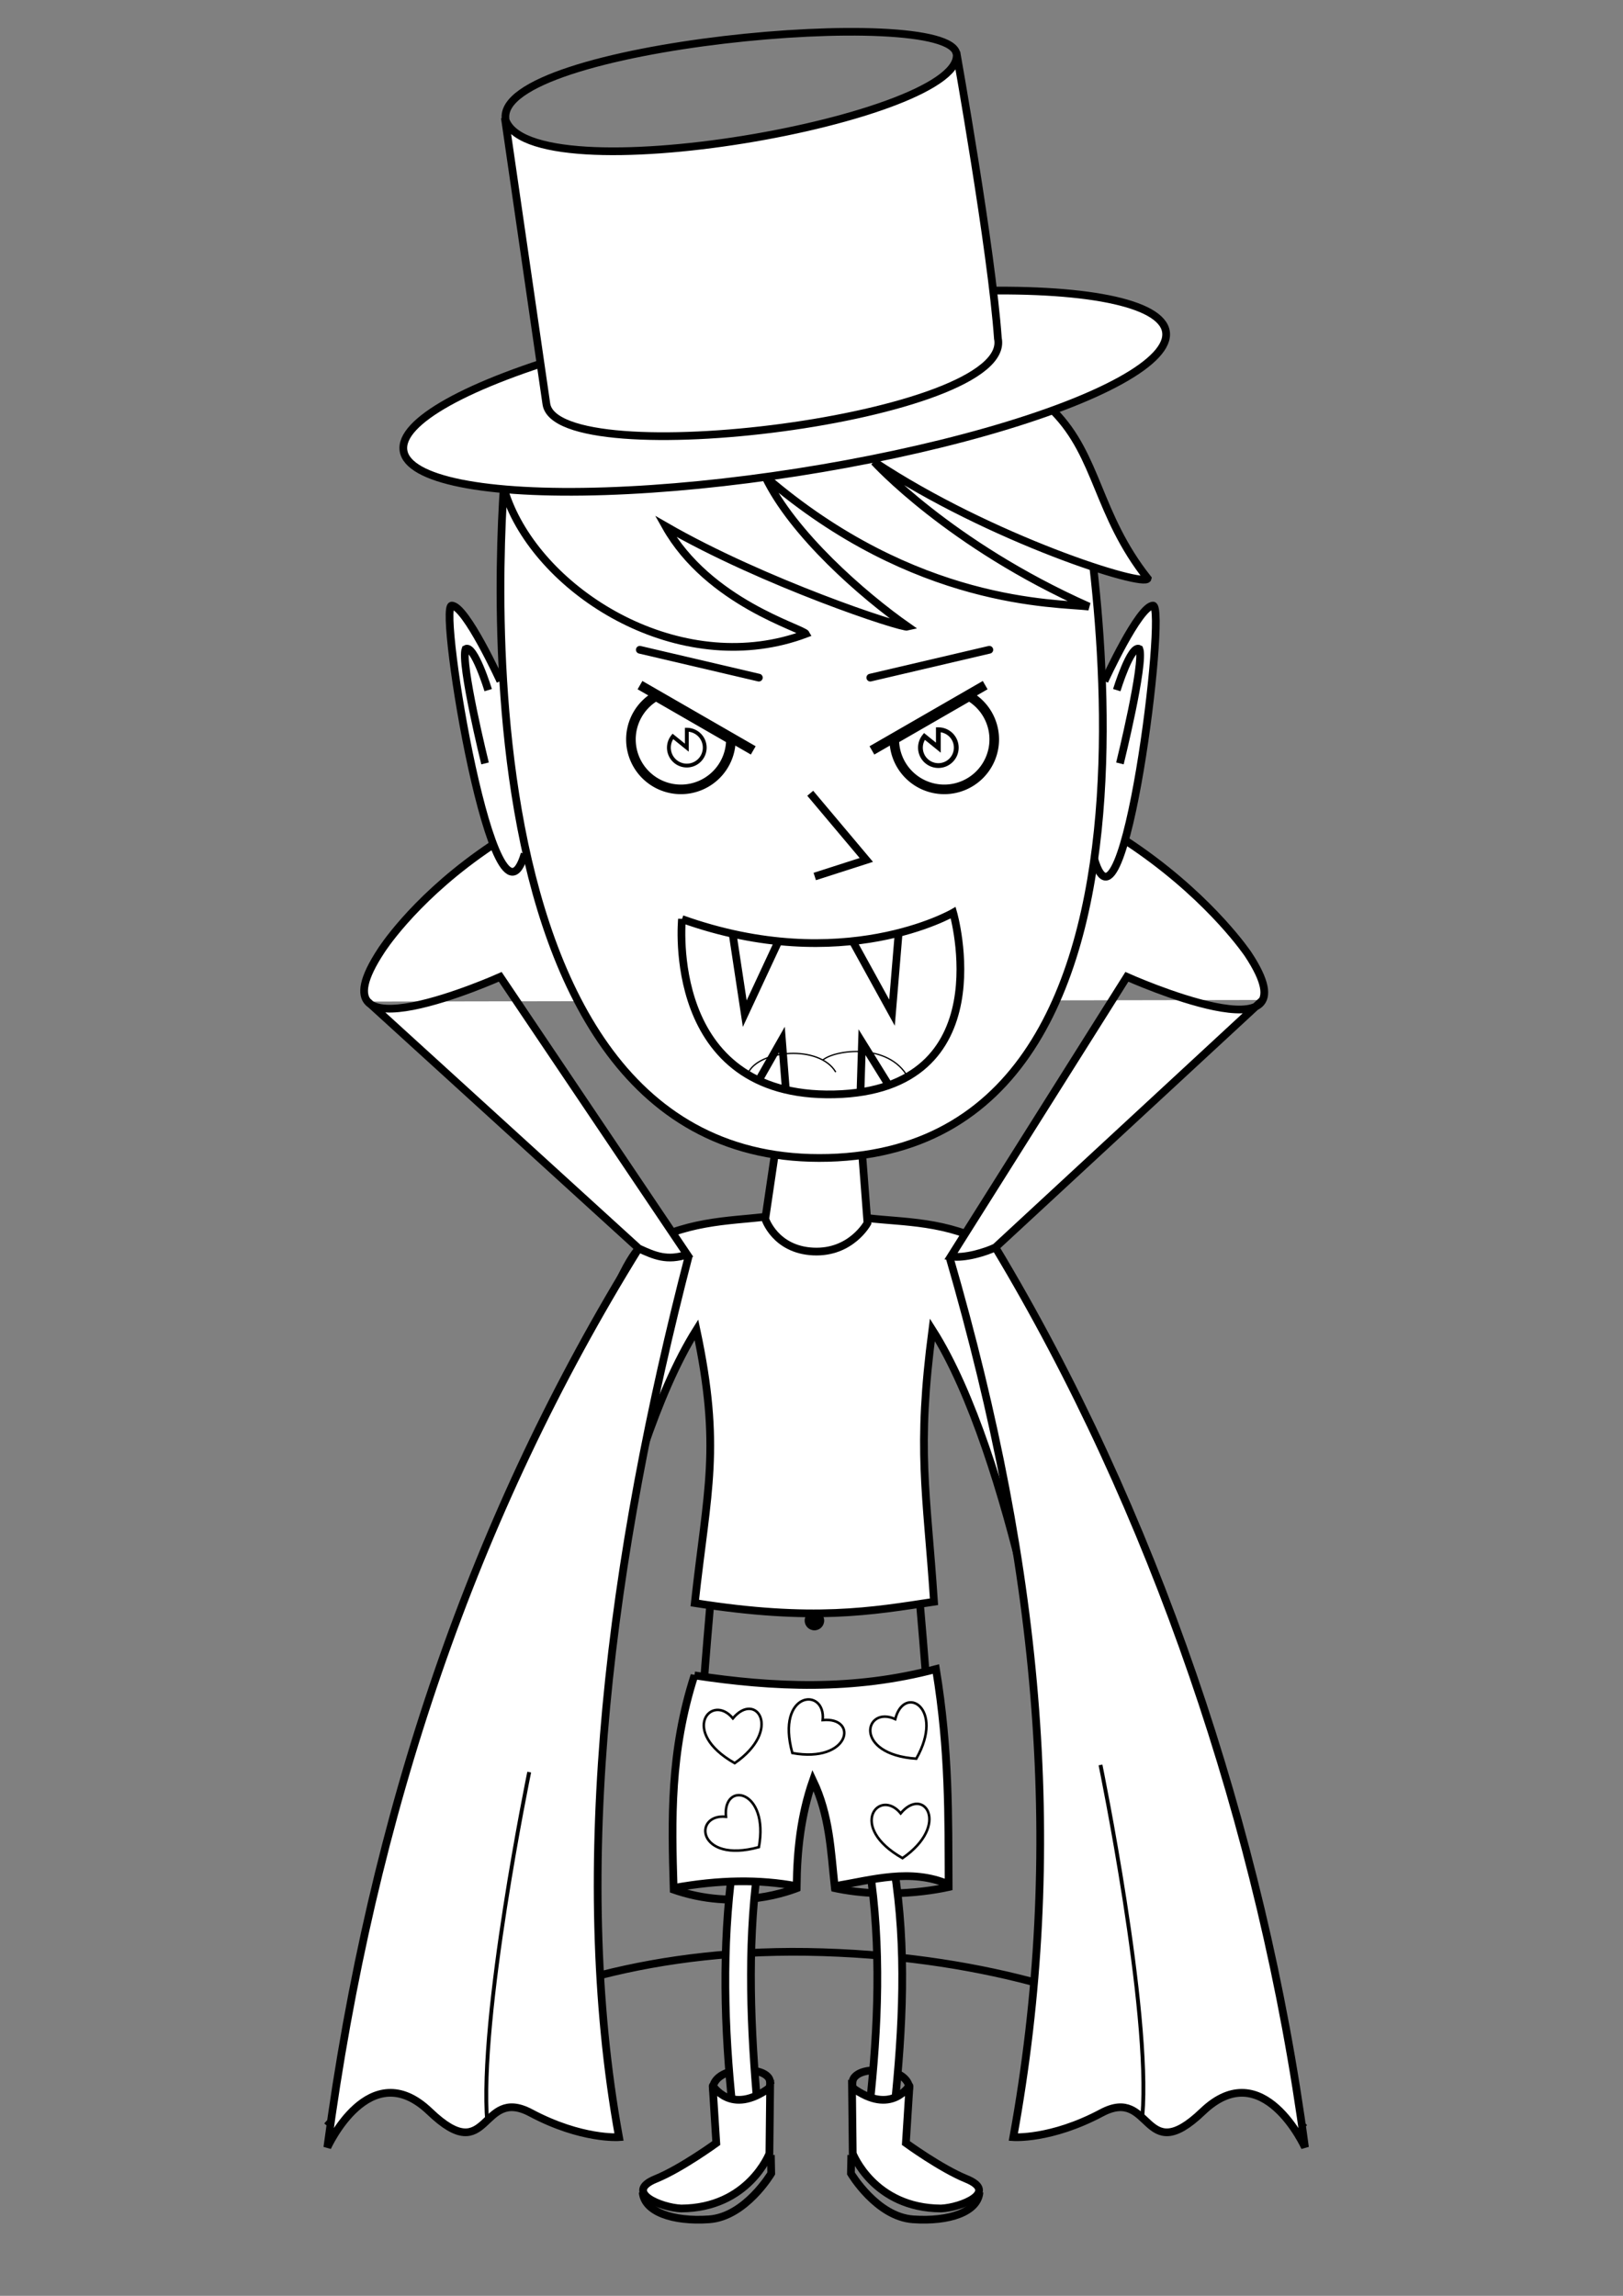 <?xml version="1.0" encoding="UTF-8" standalone="no"?>
<!-- Created with Inkscape (http://www.inkscape.org/) -->

<svg
   xmlns:dc="http://purl.org/dc/elements/1.1/"
   xmlns:cc="http://creativecommons.org/ns#"
   xmlns:rdf="http://www.w3.org/1999/02/22-rdf-syntax-ns#"
   xmlns:svg="http://www.w3.org/2000/svg"
   xmlns="http://www.w3.org/2000/svg"
   xmlns:sodipodi="http://sodipodi.sourceforge.net/DTD/sodipodi-0.dtd"
   xmlns:inkscape="http://www.inkscape.org/namespaces/inkscape"
   width="210mm"
   height="297mm"
   viewBox="0 0 210 297"
   version="1.1"
   id="svg8"
   inkscape:version="0.92.2 (5c3e80d, 2017-08-06)"
   sodipodi:docname="vampyr.svg">
  <rect x="0" y="0" width="210" height="297" fill="#808080" stroke="none"/>
  <defs
     id="defs2" />
  <sodipodi:namedview
     id="base"
     pagecolor="#ffffff"
     bordercolor="#666666"
     borderopacity="1.0"
     inkscape:pageopacity="0.0"
     inkscape:pageshadow="2"
     inkscape:zoom="0.70710678"
     inkscape:cx="719.03095"
     inkscape:cy="628.75863"
     inkscape:document-units="mm"
     inkscape:current-layer="layer1"
     showgrid="false"
     inkscape:snap-global="false"
     inkscape:window-width="1680"
     inkscape:window-height="987"
     inkscape:window-x="-4"
     inkscape:window-y="-4"
     inkscape:window-maximized="1" />
  <g
     inkscape:label="Layer 1"
     inkscape:groupmode="layer"
     id="layer1">
    <path
       inkscape:connector-curvature="0"
       id="path903"
       d="m 86.93,244.361 c 8.464,3.058 15.582,0.11 16.423,-0.2"
       style="fill:none;stroke:#000000;stroke-width:1.028;stroke-linecap:butt;stroke-linejoin:miter;stroke-miterlimit:4;stroke-dasharray:none;stroke-opacity:1"
       sodipodi:nodetypes="cc" />
    <path
       style="fill:none;stroke:#000000;stroke-width:1;stroke-linecap:butt;stroke-linejoin:miter;stroke-miterlimit:4;stroke-dasharray:none;stroke-opacity:1"
       d="m 107.687,244.194 c 7.932,1.769 15.391,-0.155 15.391,-0.155"
       id="path901"
       inkscape:connector-curvature="0" />
    <path
       sodipodi:nodetypes="ccsc"
       inkscape:connector-curvature="0"
       id="path881"
       d="m 99.587,269.063 c 0,0 -0.339,-1.553 -4.2,-1.202 -3.86,0.351 -4.562,4.112 0.219,4.112 4.782,0 3.98,-2.91 3.98,-2.91 z"
       style="fill:none;stroke:#000000;stroke-width:1;stroke-linecap:butt;stroke-linejoin:miter;stroke-miterlimit:4;stroke-dasharray:none;stroke-opacity:1" />
    <path
       style="fill:none;stroke:#000000;stroke-width:1;stroke-linecap:butt;stroke-linejoin:miter;stroke-miterlimit:4;stroke-dasharray:none;stroke-opacity:1"
       d="m 110.35,269.11 c 0,0 0.293,-1.6 4.153,-1.249 3.86,0.351 4.562,4.112 -0.219,4.112 -4.782,0 -3.934,-2.863 -3.934,-2.863 z"
       id="path873"
       inkscape:connector-curvature="0"
       sodipodi:nodetypes="ccsc" />
    <path
       style="fill:none;stroke:#000000;stroke-width:1;stroke-linecap:butt;stroke-linejoin:miter;stroke-miterlimit:4;stroke-dasharray:none;stroke-opacity:1"
       d="m 91.112,217.463 c 0,-0.842 0.803,-10.089 0.803,-10.089"
       id="path867"
       inkscape:connector-curvature="0"
       sodipodi:nodetypes="cc" />
    <path
       inkscape:connector-curvature="0"
       id="path878"
       d="m 98.846,157.432 c -4.416,0.528 -10.495,0.484 -16.173,4.082 0,0 -3.038,2.571 -7.508,18.461 -4.469,15.89 -0.972,45.425 -0.972,45.425 0,0 5.618,-36.986 15.918,-53.372 3.238,15.253 1.399,20.704 -0.214,35.351 15.271,2.421 22.963,1.054 30.953,-0.166 -0.964,-14.427 -2.26,-19.554 -0.214,-35.185 10.417,16.385 16.035,53.371 16.035,53.371 0,0 1.405,-22.823 0.117,-34.06 -1.287,-11.236 -8.486,-30.197 -8.486,-30.197 -5.747,-3.228 -11.494,-3.017 -15.91,-3.546"
       style="fill:#ffffff;stroke:#000000;stroke-width:1;stroke-linecap:butt;stroke-linejoin:miter;stroke-miterlimit:4;stroke-dasharray:none;stroke-opacity:1"
       sodipodi:nodetypes="ccccccsccscc" />
    <path
       inkscape:connector-curvature="0"
       id="path869"
       d="m 119.828,217.463 c 0,-0.842 -0.803,-10.089 -0.803,-10.089"
       style="fill:none;stroke:#000000;stroke-width:1;stroke-linecap:butt;stroke-linejoin:miter;stroke-miterlimit:4;stroke-dasharray:none;stroke-opacity:1"
       sodipodi:nodetypes="cc" />
    <path
       style="fill:none;stroke:#000000;stroke-width:1;stroke-linecap:butt;stroke-linejoin:miter;stroke-miterlimit:4;stroke-dasharray:none;stroke-opacity:1"
       d="m 42.335,275.026 c 0,0 20.131,-23.877 64.14,-22.472 44.008,1.405 62.267,22.706 62.267,22.706"
       id="path874"
       inkscape:connector-curvature="0"
       sodipodi:nodetypes="csc" />
    <path
       style="fill:#ffffff;stroke:#000000;stroke-width:1;stroke-linecap:butt;stroke-linejoin:miter;stroke-miterlimit:4;stroke-dasharray:none;stroke-opacity:1"
       d="m 99.015,157.69 1.756,-11.88 10.534,0.234 0.936,12.172 c 0,0 -2.107,3.921 -7.023,3.687 -4.916,-0.234 -6.203,-4.214 -6.203,-4.214 z"
       id="path868"
       inkscape:connector-curvature="0"
       sodipodi:nodetypes="ccccsc" />
    <path
       sodipodi:nodetypes="cczzcc"
       inkscape:connector-curvature="0"
       id="path872"
       d="m 82.657,161.47 c -21.373,34.492 -34.536,73.098 -40.304,116.329 0,0 5.462,-12.083 13.242,-4.635 7.78,7.449 6.497,-3.341 13.076,0.166 6.579,3.507 11.421,3.145 11.421,3.145 C 73.722,241.456 79.047,201.224 89.143,162.363"
       style="fill:#ffffff;stroke:#000000;stroke-width:1;stroke-linecap:butt;stroke-linejoin:miter;stroke-miterlimit:4;stroke-dasharray:none;stroke-opacity:1" />
    <path
       style="fill:#ffffff;stroke:#000000;stroke-width:1;stroke-linecap:butt;stroke-linejoin:miter;stroke-miterlimit:4;stroke-dasharray:none;stroke-opacity:1"
       d="m 128.807,161.389 c 20.181,33.563 34.516,74.976 40.045,116.411 0,0 -5.462,-12.083 -13.242,-4.635 -7.78,7.449 -6.497,-3.341 -13.076,0.166 -6.579,3.507 -11.421,3.145 -11.421,3.145 6.68,-36.72 3.652,-72.784 -8.255,-113.84"
       id="path870"
       inkscape:connector-curvature="0"
       sodipodi:nodetypes="cczzcc" />
    <path
       style="fill:#ffffff;stroke:#000000;stroke-width:1;stroke-linecap:butt;stroke-linejoin:miter;stroke-miterlimit:4;stroke-dasharray:none;stroke-opacity:1"
       d="m 163.392,129.363 -34.599,32.008 c -1.262,0.603 -3.975,1.454 -5.764,1.168 l 22.778,-36.17 c 0,0 25.047,11.236 15.684,-2.926 0,0 -18.025,-27.037 -57.351,-26.101 -39.326,0.936 -54.82,25.632 -54.82,25.632 -9.641,14.63 15.406,3.394 15.406,3.394 l 24.187,35.931 c -2.627,0.848 -4.198,0.158 -6.276,-0.795 L 47.576,129.57"
       id="path858"
       inkscape:connector-curvature="0"
       sodipodi:nodetypes="cccccsccccc" />
    <path
       style="fill:#ffffff;stroke:#000000;stroke-width:1;stroke-linecap:butt;stroke-linejoin:miter;stroke-miterlimit:4;stroke-dasharray:none;stroke-opacity:1"
       d="m 64.738,88.109 c 0,0 -4.469,-9.766 -6.29,-9.766 -1.821,0 5.628,45.022 9.435,32.112"
       id="path3720"
       inkscape:connector-curvature="0" />
    <path
       inkscape:connector-curvature="0"
       id="path3722"
       d="m 142.907,88.109 c 0,0 4.469,-9.766 6.29,-9.766 1.821,0 -3.807,45.685 -7.614,32.774"
       style="fill:#ffffff;stroke:#000000;stroke-width:1;stroke-linecap:butt;stroke-linejoin:miter;stroke-miterlimit:4;stroke-dasharray:none;stroke-opacity:1"
       sodipodi:nodetypes="csc" />
    <path
       style="fill:#ffffff;stroke:#000000;stroke-width:1;stroke-linecap:butt;stroke-linejoin:miter;stroke-miterlimit:4;stroke-dasharray:none;stroke-opacity:1"
       d="m 65.509,58.964 c 0,0 -9.832,92.23 41.667,90.825 51.499,-1.405 31.836,-92.23 31.836,-92.23 z"
       id="path3713"
       inkscape:connector-curvature="0" />
    <path
       style="fill:#ffffff;stroke:#000000;stroke-width:1;stroke-linecap:butt;stroke-linejoin:miter;stroke-miterlimit:4;stroke-dasharray:none;stroke-opacity:1"
       d="m 100.793,39.111 c -66.044,1.986 -27.643,54.559 3.48,42.888 -0.397,-0.725 -12.593,-4.011 -18.162,-13.928 12.678,7.31 30.553,13.228 31.365,13.014 -5.825,-4.083 -14.899,-12.007 -18.445,-19.405 19.437,16.717 37.62,16.303 41.86,16.791 -18.123,-8.061 -27.784,-18.729 -27.784,-18.729 15.016,9.969 35.088,16.352 35.386,15.089 -6.566,-8.31 -6.398,-15.753 -12.126,-21.601 -8.441,-8.618 -22.802,-13.87 -34.142,-14.119 -0.483,-0.005 -0.961,-0.005 -1.432,-6.56e-4 z"
       id="path3715"
       inkscape:connector-curvature="0"
       sodipodi:nodetypes="ccccccccsccc" />
    <path
       style="fill:none;stroke:#000000;stroke-width:1;stroke-linecap:butt;stroke-linejoin:miter;stroke-miterlimit:4;stroke-dasharray:none;stroke-opacity:1"
       d="m 88.242,118.897 c 20.856,7.449 35.091,-0.828 35.091,-0.828 0,0 6.621,23.008 -15.394,23.504 -22.015,0.497 -19.697,-22.677 -19.697,-22.677 z"
       id="path3724"
       inkscape:connector-curvature="0" />
    <path
       style="fill:none;stroke:#000000;stroke-width:1;stroke-linecap:butt;stroke-linejoin:miter;stroke-miterlimit:4;stroke-dasharray:none;stroke-opacity:1"
       d="m 94.792,120.783 1.571,10.35 4.273,-9.172"
       id="path3726"
       inkscape:connector-curvature="0"
       sodipodi:nodetypes="ccc" />
    <path
       inkscape:connector-curvature="0"
       id="path3728"
       d="m 110.366,121.835 5.05,9.17 0.841,-10.084"
       style="fill:none;stroke:#000000;stroke-width:1;stroke-linecap:butt;stroke-linejoin:miter;stroke-miterlimit:4;stroke-dasharray:none;stroke-opacity:1"
       sodipodi:nodetypes="ccc" />
    <g
       id="g838"
       transform="matrix(1.239,0,0,1.239,-14.548,1.958)">
      <path
         inkscape:connector-curvature="0"
         id="path14"
         d="m 78.577,69.955 11.827,6.815"
         style="fill:none;stroke:#000000;stroke-width:1;stroke-linecap:butt;stroke-linejoin:miter;stroke-miterlimit:4;stroke-dasharray:none;stroke-opacity:1" />
      <path
         id="path18"
         transform="scale(0.265)"
         d="m 302.801,268.322 a 19.698,19.698 0 0 0 -9.857,17.033 19.698,19.698 0 0 0 19.699,19.699 19.698,19.698 0 0 0 19.697,-19.699 19.698,19.698 0 0 0 0,-0.01 z"
         style="fill:none;stroke:#000000;stroke-width:3.78;stroke-miterlimit:4;stroke-dasharray:none"
         inkscape:connector-curvature="0" />
      <path
         transform="rotate(-90)"
         d="m -74.612,83.466 a 1.871,1.871 0 0 1 -1.457,1.825 1.871,1.871 0 0 1 -2.102,-1.018 1.871,1.871 0 0 1 0.528,-2.275 1.871,1.871 0 0 1 2.335,0.013 l -1.176,1.455 z"
         sodipodi:end="5.3918028"
         sodipodi:start="0"
         sodipodi:ry="1.8708867"
         sodipodi:rx="1.8708867"
         sodipodi:cy="83.466209"
         sodipodi:cx="-76.482689"
         sodipodi:type="arc"
         id="path833"
         style="fill:none;stroke:#000000;stroke-width:0.4;stroke-miterlimit:4;stroke-dasharray:none" />
    </g>
    <g
       id="g846"
       transform="matrix(-1.239,0,0,1.239,224.829,1.958)">
      <path
         style="fill:none;stroke:#000000;stroke-width:1;stroke-linecap:butt;stroke-linejoin:miter;stroke-miterlimit:4;stroke-dasharray:none;stroke-opacity:1"
         d="m 78.577,69.955 11.827,6.815"
         id="path840"
         inkscape:connector-curvature="0" />
      <path
         style="fill:none;stroke:#000000;stroke-width:3.78;stroke-miterlimit:4;stroke-dasharray:none"
         d="m 302.801,268.322 a 19.698,19.698 0 0 0 -9.857,17.033 19.698,19.698 0 0 0 19.699,19.699 19.698,19.698 0 0 0 19.697,-19.699 19.698,19.698 0 0 0 0,-0.01 z"
         transform="scale(0.265)"
         id="path842"
         inkscape:connector-curvature="0" />
      <path
         style="fill:none;stroke:#000000;stroke-width:0.5;stroke-miterlimit:4;stroke-dasharray:none"
         id="path844"
         sodipodi:type="arc"
         sodipodi:cx="-76.482689"
         sodipodi:cy="-83.467377"
         sodipodi:rx="1.8708867"
         sodipodi:ry="1.8708867"
         sodipodi:start="0"
         sodipodi:end="5.3918028"
         d="m -74.612,-83.467 a 1.871,1.871 0 0 1 -1.457,1.825 1.871,1.871 0 0 1 -2.102,-1.018 1.871,1.871 0 0 1 0.528,-2.275 1.871,1.871 0 0 1 2.335,0.013 l -1.176,1.455 z"
         transform="matrix(0,-1,-1,0,0,0)" />
    </g>
    <path
       style="fill:none;stroke:#000000;stroke-width:1;stroke-linecap:butt;stroke-linejoin:miter;stroke-miterlimit:4;stroke-dasharray:none;stroke-opacity:1"
       d="m 104.836,102.621 7.257,8.625 -6.671,2.143"
       id="path848"
       inkscape:connector-curvature="0"
       sodipodi:nodetypes="ccc" />
    <path
       inkscape:connector-curvature="0"
       id="path850"
       d="m 114.864,140.185 -3.327,-5.359 -0.189,6.094"
       style="fill:none;stroke:#000000;stroke-width:1;stroke-linecap:butt;stroke-linejoin:miter;stroke-miterlimit:4;stroke-dasharray:none;stroke-opacity:1"
       sodipodi:nodetypes="ccc" />
    <path
       style="fill:none;stroke:#000000;stroke-width:1;stroke-linecap:butt;stroke-linejoin:miter;stroke-miterlimit:4;stroke-dasharray:none;stroke-opacity:1"
       d="m 101.665,140.78 -0.494,-6.289 -2.917,5.128"
       id="path852"
       inkscape:connector-curvature="0"
       sodipodi:nodetypes="ccc" />
    <path
       style="fill:none;stroke:#000000;stroke-width:1;stroke-linecap:butt;stroke-linejoin:miter;stroke-miterlimit:4;stroke-dasharray:none;stroke-opacity:1"
       d="m 63.168,89.279 c 0,0 -1.828,-5.96 -2.928,-5.323 -0.695,1.796 2.519,14.804 2.519,14.804"
       id="path864"
       inkscape:connector-curvature="0"
       sodipodi:nodetypes="ccc" />
    <path
       style="fill:#ffffff;stroke:#000000;stroke-width:1;stroke-linecap:butt;stroke-linejoin:miter;stroke-miterlimit:4;stroke-dasharray:none;stroke-opacity:1"
       d="m 97.989,241.966 c -1.319,10.25 -0.867,20.5 0.041,30.749 h -3.241 c -1.099,-10.398 -1.389,-20.796 0,-31.195 z"
       id="path886"
       inkscape:connector-curvature="0"
       sodipodi:nodetypes="ccccc" />
    <path
       inkscape:connector-curvature="0"
       id="path888"
       d="m 115.69,241.718 c 1.654,10.333 1.105,20.665 0.041,30.998 h -3.241 c 1.156,-10.503 1.574,-20.94 0,-31.195 z"
       style="fill:#ffffff;stroke:#000000;stroke-width:1;stroke-linecap:butt;stroke-linejoin:miter;stroke-miterlimit:4;stroke-dasharray:none;stroke-opacity:1"
       sodipodi:nodetypes="ccccc" />
    <path
       style="fill:#ffffff;stroke:#000000;stroke-width:1;stroke-linecap:butt;stroke-linejoin:miter;stroke-miterlimit:4;stroke-dasharray:none;stroke-opacity:1"
       d="m 89.854,216.738 c -3.184,9.883 -2.958,18.7 -2.692,27.505 5.86,-1.076 11.161,-1.144 15.918,-0.234 0.05,-4.565 0.519,-9.129 2.107,-13.694 2.179,4.565 2.31,9.129 2.809,13.694 4.916,-0.826 9.832,-2.342 14.747,-0.234 -0.042,-8.718 0.106,-17.223 -1.639,-27.856 -10.673,2.833 -21.016,2.374 -31.25,0.819 z"
       id="path884"
       inkscape:connector-curvature="0"
       sodipodi:nodetypes="cccccccc" />
    <path
       style="fill:none;stroke:#000000;stroke-width:0.328px;stroke-linecap:butt;stroke-linejoin:miter;stroke-opacity:1"
       d="m 95.062,228.092 c -7.211,-4.092 -3.001,-9.149 -0.234,-5.794 2.999,-3.623 6.476,1.468 0.234,5.794 z"
       id="path890"
       inkscape:connector-curvature="0"
       sodipodi:nodetypes="ccc" />
    <path
       sodipodi:nodetypes="ccc"
       inkscape:connector-curvature="0"
       id="path892"
       d="m 116.774,240.381 c -7.211,-4.092 -3.001,-9.149 -0.234,-5.794 2.999,-3.623 6.476,1.468 0.234,5.794 z"
       style="fill:none;stroke:#000000;stroke-width:0.328px;stroke-linecap:butt;stroke-linejoin:miter;stroke-opacity:1" />
    <path
       style="fill:none;stroke:#000000;stroke-width:0.328px;stroke-linecap:butt;stroke-linejoin:miter;stroke-opacity:1"
       d="m 118.557,227.517 c -8.272,-0.564 -6.668,-6.946 -2.721,-5.12 1.133,-4.565 6.473,-1.482 2.721,5.12 z"
       id="path894"
       inkscape:connector-curvature="0"
       sodipodi:nodetypes="ccc" />
    <path
       sodipodi:nodetypes="ccc"
       inkscape:connector-curvature="0"
       id="path896"
       d="m 102.52,226.781 c -2.205,-7.992 4.348,-8.591 3.931,-4.262 4.683,-0.441 3.541,5.618 -3.931,4.262 z"
       style="fill:none;stroke:#000000;stroke-width:0.328px;stroke-linecap:butt;stroke-linejoin:miter;stroke-opacity:1" />
    <path
       style="fill:none;stroke:#000000;stroke-width:0.328px;stroke-linecap:butt;stroke-linejoin:miter;stroke-opacity:1"
       d="m 98.194,238.954 c -7.992,2.205 -8.591,-4.348 -4.262,-3.931 -0.441,-4.683 5.618,-3.541 4.262,3.931 z"
       id="path898"
       inkscape:connector-curvature="0"
       sodipodi:nodetypes="ccc" />
    <path
       sodipodi:nodetypes="ccc"
       inkscape:connector-curvature="0"
       id="path908"
       d="m 144.498,89.279 c 0,0 1.828,-5.96 2.928,-5.323 0.695,1.796 -2.519,14.804 -2.519,14.804"
       style="fill:none;stroke:#000000;stroke-width:1;stroke-linecap:butt;stroke-linejoin:miter;stroke-miterlimit:4;stroke-dasharray:none;stroke-opacity:1" />
    <path
       style="fill:none;stroke:#000000;stroke-width:1;stroke-linecap:round;stroke-linejoin:miter;stroke-miterlimit:4;stroke-dasharray:none;stroke-opacity:1"
       d="M 98.187,87.663 82.785,84.058"
       id="path910"
       inkscape:connector-curvature="0" />
    <path
       inkscape:connector-curvature="0"
       id="path912"
       d="m 112.607,87.663 15.403,-3.605"
       style="fill:none;stroke:#000000;stroke-width:1;stroke-linecap:round;stroke-linejoin:miter;stroke-miterlimit:4;stroke-dasharray:none;stroke-opacity:1" />
    <circle
       style="opacity:1;fill:#000000;fill-opacity:1;stroke:none;stroke-width:1;stroke-linecap:round;stroke-miterlimit:4;stroke-dasharray:none;stroke-dashoffset:0;stroke-opacity:1"
       id="path865"
       cx="105.378"
       cy="209.648"
       r="1.263" />
    <path
       style="fill:#ffffff;stroke:#000000;stroke-width:1;stroke-linecap:butt;stroke-linejoin:miter;stroke-miterlimit:4;stroke-dasharray:none;stroke-opacity:1"
       d="m 110.242,270.034 c 5.137,3.804 7.427,-0.338 7.437,-0.187 l -0.468,7.39 c 0,0 4.543,3.305 7.815,4.634 4.226,1.716 -0.67,3.726 -3.278,3.832 -8.7,-0.047 -11.412,-7.109 -11.412,-7.109 z"
       id="path871"
       inkscape:connector-curvature="0"
       sodipodi:nodetypes="cccsccc" />
    <path
       style="fill:none;stroke:#000000;stroke-width:1;stroke-linecap:butt;stroke-linejoin:miter;stroke-miterlimit:4;stroke-dasharray:none;stroke-opacity:1"
       d="m 110.148,278.781 -0.047,2.385 c 0,0 3.321,5.613 8.045,5.94 4.724,0.327 8.4,-0.983 8.587,-3.509"
       id="path875"
       inkscape:connector-curvature="0"
       sodipodi:nodetypes="cccc" />
    <path
       style="fill:none;stroke:#000000;stroke-width:0.5;stroke-linecap:butt;stroke-linejoin:miter;stroke-miterlimit:4;stroke-dasharray:none;stroke-opacity:1"
       d="m 63.049,274.618 c -1.123,-13.657 5.426,-45.369 5.426,-45.369"
       id="path877"
       inkscape:connector-curvature="0" />
    <path
       inkscape:connector-curvature="0"
       id="path879"
       d="m 147.818,273.693 c 1.123,-13.657 -5.426,-45.369 -5.426,-45.369"
       style="fill:none;stroke:#000000;stroke-width:0.5;stroke-linecap:butt;stroke-linejoin:miter;stroke-miterlimit:4;stroke-dasharray:none;stroke-opacity:1" />
    <path
       sodipodi:nodetypes="cccsccc"
       inkscape:connector-curvature="0"
       id="path883"
       d="m 99.648,270.034 c -5.137,3.804 -7.427,-0.338 -7.437,-0.187 l 0.468,7.39 c 0,0 -4.543,3.305 -7.815,4.634 -4.226,1.716 0.67,3.726 3.278,3.832 8.7,-0.047 11.412,-7.109 11.412,-7.109 z"
       style="fill:#ffffff;stroke:#000000;stroke-width:1;stroke-linecap:butt;stroke-linejoin:miter;stroke-miterlimit:4;stroke-dasharray:none;stroke-opacity:1" />
    <path
       sodipodi:nodetypes="cccc"
       inkscape:connector-curvature="0"
       id="path885"
       d="m 99.742,278.781 0.047,2.385 c 0,0 -3.321,5.613 -8.045,5.94 -4.724,0.327 -8.4,-0.983 -8.587,-3.509"
       style="fill:none;stroke:#000000;stroke-width:1;stroke-linecap:butt;stroke-linejoin:miter;stroke-miterlimit:4;stroke-dasharray:none;stroke-opacity:1" />
    <ellipse
       style="opacity:1;fill:#ffffff;fill-opacity:1;stroke:#000000;stroke-width:1;stroke-linecap:round;stroke-miterlimit:4;stroke-dasharray:none;stroke-dashoffset:0;stroke-opacity:1"
       id="path893"
       cx="92.512"
       cy="65.667"
       rx="49.924"
       ry="10.622"
       transform="rotate(-8.876)" />
    <path
       style="opacity:1;fill:#ffffff;fill-opacity:1;stroke:#000000;stroke-width:1;stroke-linecap:round;stroke-miterlimit:4;stroke-dasharray:none;stroke-dashoffset:0;stroke-opacity:1"
       d="m 65.323,15.232 c 2.59,10.36 60.344,-5.25e-4 58.425,-8.473 0,0 4.575,25.64 5.369,37.017 2.138,10.317 -57.094,17.639 -58.425,8.473 z"
       id="rect889"
       inkscape:connector-curvature="0"
       sodipodi:nodetypes="ccccc" />
    <path
       style="fill:none;stroke:#000000;stroke-width:0.991;stroke-linecap:butt;stroke-linejoin:miter;stroke-miterlimit:4;stroke-dasharray:none;stroke-opacity:1"
       d="M 65.416,15.411 C 64.119,5.811 122.659,0.48 123.765,6.951"
       id="path895"
       inkscape:connector-curvature="0"
       sodipodi:nodetypes="cc" />
    <path
       style="fill:none;stroke:#000000;stroke-width:0.17px;stroke-linecap:butt;stroke-linejoin:miter;stroke-opacity:1"
       d="m 96.797,138.818 c 1.372,-3.01 9.23,-3.714 11.341,-0.124"
       id="path897"
       inkscape:connector-curvature="0"
       sodipodi:nodetypes="cc" />
    <path
       sodipodi:nodetypes="cc"
       inkscape:connector-curvature="0"
       id="path899"
       d="m 106.44,137.155 c 1.545,-1.37 8.574,-2.304 11.044,2.215"
       style="fill:none;stroke:#000000;stroke-width:0.166px;stroke-linecap:butt;stroke-linejoin:miter;stroke-opacity:1" />
  </g>
</svg>
